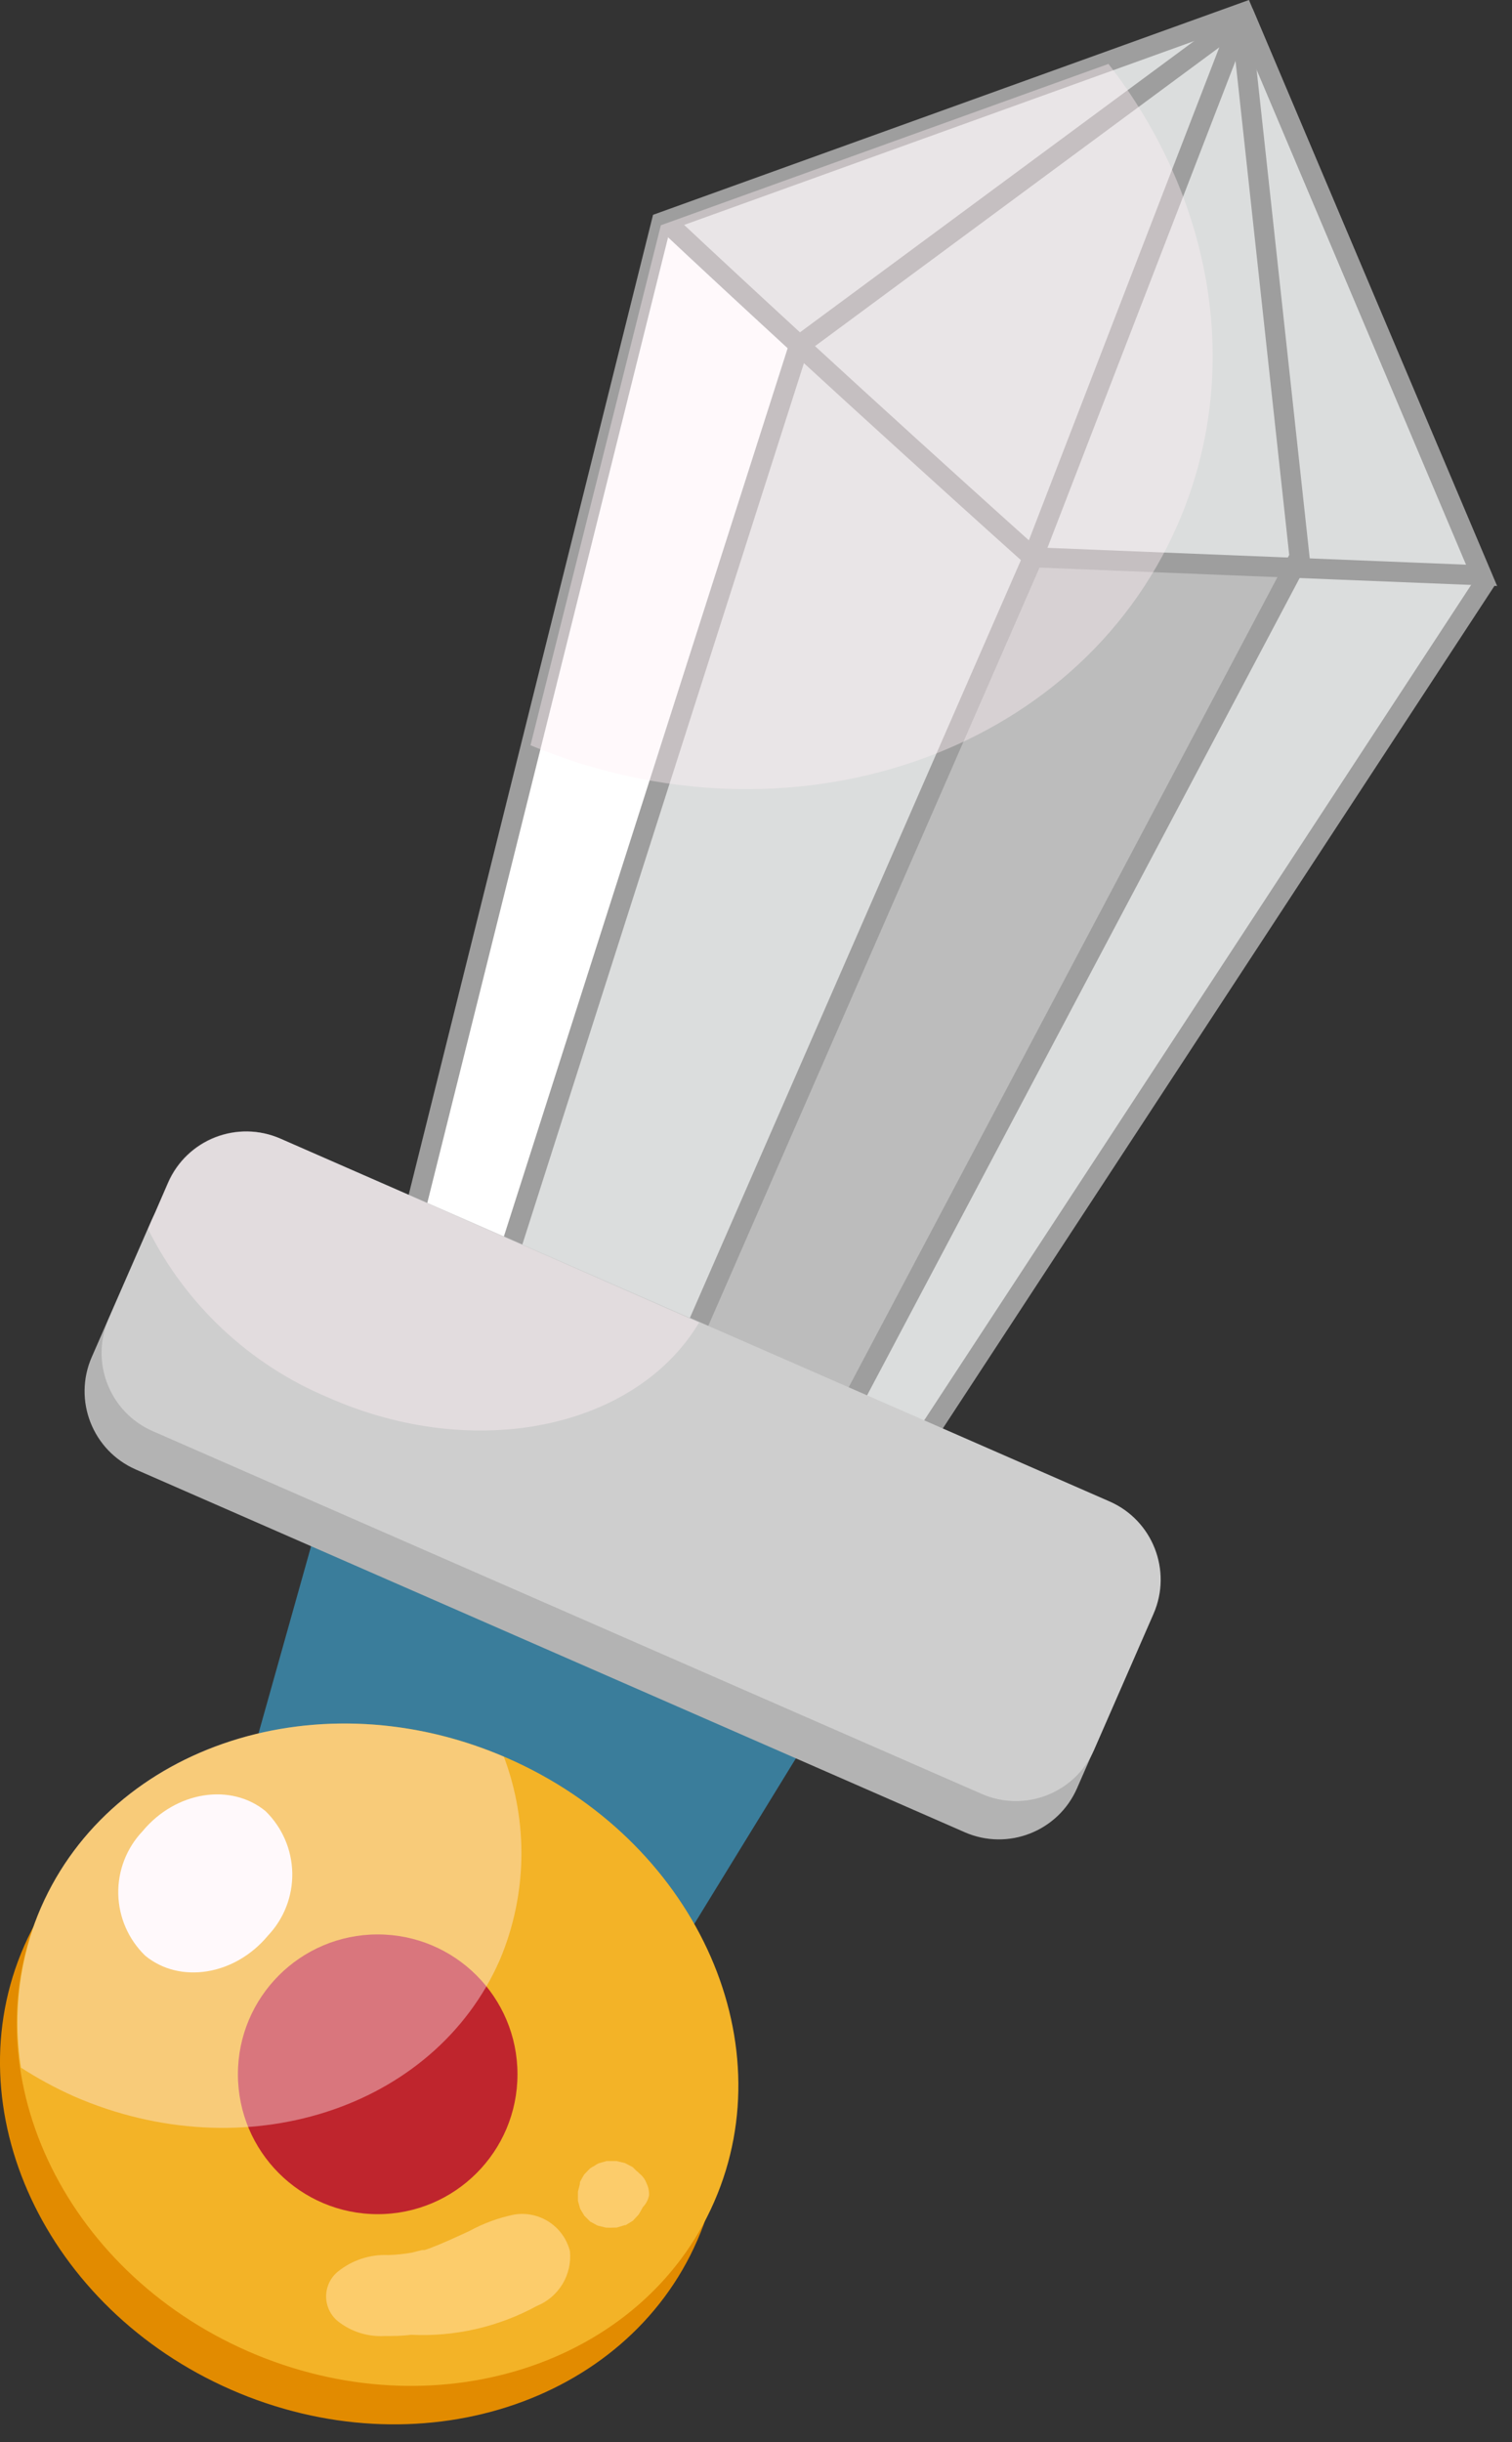 <svg width="57" height="92" viewBox="0 0 57 92" fill="none" xmlns="http://www.w3.org/2000/svg">
<rect x="0" y="0" width="57" height="92" fill="#333333" stroke="none"/>
<g clip-path="url(#clip0)">
<path d="M55.927 22.052L46.973 0.913L47.132 0.468L46.83 0.581L46.702 0.279L46.483 0.702L24.891 8.486L15.265 47.056L20.308 51.186L23.54 53.836L27.677 54.409L34.139 55.308L55.927 22.052Z" fill="#DBDDDD"/>
<path d="M15.688 45.44C15.688 45.44 15.129 46.95 15.688 47.418L18.285 49.54L29.889 13.589C29.889 13.589 30.304 12.977 28.93 11.958C27.556 10.939 25.238 8.304 24.981 8.712C24.725 9.12 15.688 45.44 15.688 45.44Z" fill="white"/>
<path d="M55.965 21.954L46.875 0.476L24.936 8.38L15.31 46.958L20.354 51.088L23.585 53.73L27.722 54.311L34.177 55.21L55.965 21.954Z" stroke="#9E9E9E" stroke-width="0.755" stroke-miterlimit="10"/>
<path d="M24.913 54.025L30.538 54.779C30.538 54.779 30.855 55.451 32.048 52.892C33.241 50.333 48.362 22.158 48.362 22.158C48.362 22.158 48.913 21.524 47.947 21.403C46.981 21.282 39.084 20.271 38.623 21.758C38.163 23.245 24.913 54.025 24.913 54.025Z" fill="#BCBCBC"/>
<path d="M25.057 8.304C31.497 14.344 38.933 20.995 38.933 20.995L55.859 21.675L46.875 0.476" stroke="#9E9E9E" stroke-width="0.755" stroke-miterlimit="10"/>
<path d="M46.875 0.476L38.933 21.025L24.468 54.115" stroke="#9E9E9E" stroke-width="0.755" stroke-miterlimit="10"/>
<path d="M18.451 49.525L30.123 13.015L46.784 0.709L48.989 20.98L31.089 54.779" stroke="#9E9E9E" stroke-width="0.755" stroke-miterlimit="10"/>
<g style="mix-blend-mode:overlay" opacity="0.4">
<path d="M24.913 8.486L19.999 28.077C29.73 32.138 40.594 28.469 44.391 19.772C46.92 13.997 45.705 7.436 41.787 2.408L24.913 8.486Z" fill="#FFF0F5"/>
</g>
<path d="M32.652 61.929L26.854 59.392L18.889 55.912L13.098 53.375L8.048 71.343L11.188 73.532L14.827 76.061L19.153 77.013L22.89 77.828L32.652 61.929Z" fill="#3A7D9B"/>
<path d="M26.287 84.403C23.592 90.579 15.718 93.093 8.712 90.028C1.706 86.963 -1.789 79.458 0.913 73.306C3.616 67.153 11.483 64.616 18.489 67.681C25.495 70.746 28.99 78.235 26.287 84.403Z" fill="#E28B00"/>
<path d="M26.922 82.954C24.227 89.13 16.352 91.644 9.346 88.579C2.34 85.513 -1.155 78.009 1.548 71.856C4.25 65.704 12.117 63.167 19.123 66.232C26.129 69.297 29.624 76.786 26.922 82.954Z" fill="#F3B327"/>
<path d="M10.101 72.921C8.848 74.43 6.772 74.748 5.473 73.676C4.842 73.065 4.477 72.23 4.459 71.352C4.44 70.474 4.77 69.624 5.375 68.987C6.628 67.477 8.704 67.16 10.011 68.232C10.639 68.845 11.001 69.68 11.018 70.558C11.035 71.435 10.706 72.284 10.101 72.921Z" fill="white"/>
<path d="M14.239 83.415C17.149 83.415 19.508 81.055 19.508 78.145C19.508 75.235 17.149 72.876 14.239 72.876C11.328 72.876 8.969 75.235 8.969 78.145C8.969 81.055 11.328 83.415 14.239 83.415Z" fill="#BF252D"/>
<path d="M19.387 83.43C18.796 83.55 18.226 83.759 17.696 84.049C17.19 84.283 16.684 84.517 16.186 84.706L16.005 84.766H15.914L15.522 84.864C15.228 84.917 14.93 84.947 14.631 84.955C13.948 84.925 13.277 85.145 12.744 85.574C12.603 85.687 12.49 85.83 12.412 85.993C12.335 86.156 12.294 86.333 12.294 86.514C12.294 86.694 12.335 86.872 12.412 87.035C12.49 87.197 12.603 87.34 12.744 87.454C13.245 87.847 13.874 88.043 14.51 88.005C14.835 88.005 15.167 88.005 15.492 87.959C17.144 88.04 18.788 87.664 20.24 86.872C20.642 86.709 20.98 86.42 21.205 86.048C21.429 85.677 21.528 85.243 21.486 84.811C21.373 84.36 21.094 83.968 20.706 83.712C20.317 83.456 19.846 83.355 19.387 83.43Z" fill="#FCCC6B"/>
<path d="M24.468 82.705C24.475 82.551 24.444 82.398 24.377 82.26C24.324 82.115 24.233 81.987 24.113 81.89C24.074 81.848 24.031 81.81 23.985 81.776L23.849 81.641L23.562 81.49L23.245 81.414H22.867L22.573 81.497C22.514 81.524 22.459 81.556 22.407 81.595C22.349 81.624 22.294 81.657 22.241 81.693L22.022 81.92L21.939 82.063C21.939 82.063 21.886 82.162 21.863 82.207V82.252C21.863 82.297 21.796 82.516 21.788 82.562V82.607C21.788 82.607 21.788 82.879 21.788 82.916L21.871 83.211L22.029 83.475C22.029 83.475 22.226 83.671 22.248 83.694L22.528 83.845L22.837 83.921C22.943 83.928 23.049 83.928 23.154 83.921H23.245L23.547 83.83H23.585L23.857 83.664L24.076 83.43C24.121 83.354 24.196 83.226 24.234 83.15C24.354 83.028 24.435 82.873 24.468 82.705Z" fill="#FCCC6B"/>
<g style="mix-blend-mode:overlay" opacity="0.4">
<path d="M18.994 66.179C12.019 63.204 4.228 65.726 1.548 71.856C0.732 73.758 0.47 75.852 0.793 77.896C1.428 78.306 2.095 78.667 2.786 78.975C9.188 81.769 16.375 79.474 18.843 73.834C19.873 71.396 19.927 68.656 18.994 66.179Z" fill="#FFF0F5"/>
</g>
<path d="M41.187 58.008L9.935 44.341C8.308 43.63 6.412 44.372 5.7 45.999L3.459 51.125C2.747 52.752 3.489 54.648 5.117 55.36L36.368 69.026C37.995 69.738 39.892 68.996 40.603 67.368L42.845 62.243C43.556 60.615 42.814 58.719 41.187 58.008Z" fill="#B3B3B3"/>
<path d="M41.828 56.564L10.576 42.898C8.949 42.186 7.053 42.928 6.341 44.556L4.1 49.681C3.388 51.309 4.13 53.205 5.758 53.916L37.009 67.583C38.636 68.294 40.533 67.552 41.244 65.925L43.486 60.799C44.197 59.172 43.455 57.276 41.828 56.564Z" fill="#CECECE"/>
<g style="mix-blend-mode:overlay" opacity="0.4">
<path d="M10.569 42.896C10.183 42.726 9.767 42.633 9.345 42.623C8.923 42.614 8.504 42.688 8.11 42.84C7.717 42.993 7.357 43.222 7.053 43.514C6.748 43.806 6.504 44.156 6.334 44.542L5.579 46.301C7.011 49.163 9.422 51.416 12.374 52.65C17.953 55.111 23.985 53.79 26.355 49.827L10.569 42.896Z" fill="#FFF0F5"/>
</g>
</g>
<defs>
<clipPath id="clip0">
<rect width="56.44" height="91.334" fill="white"/>
</clipPath>
</defs>
</svg>
